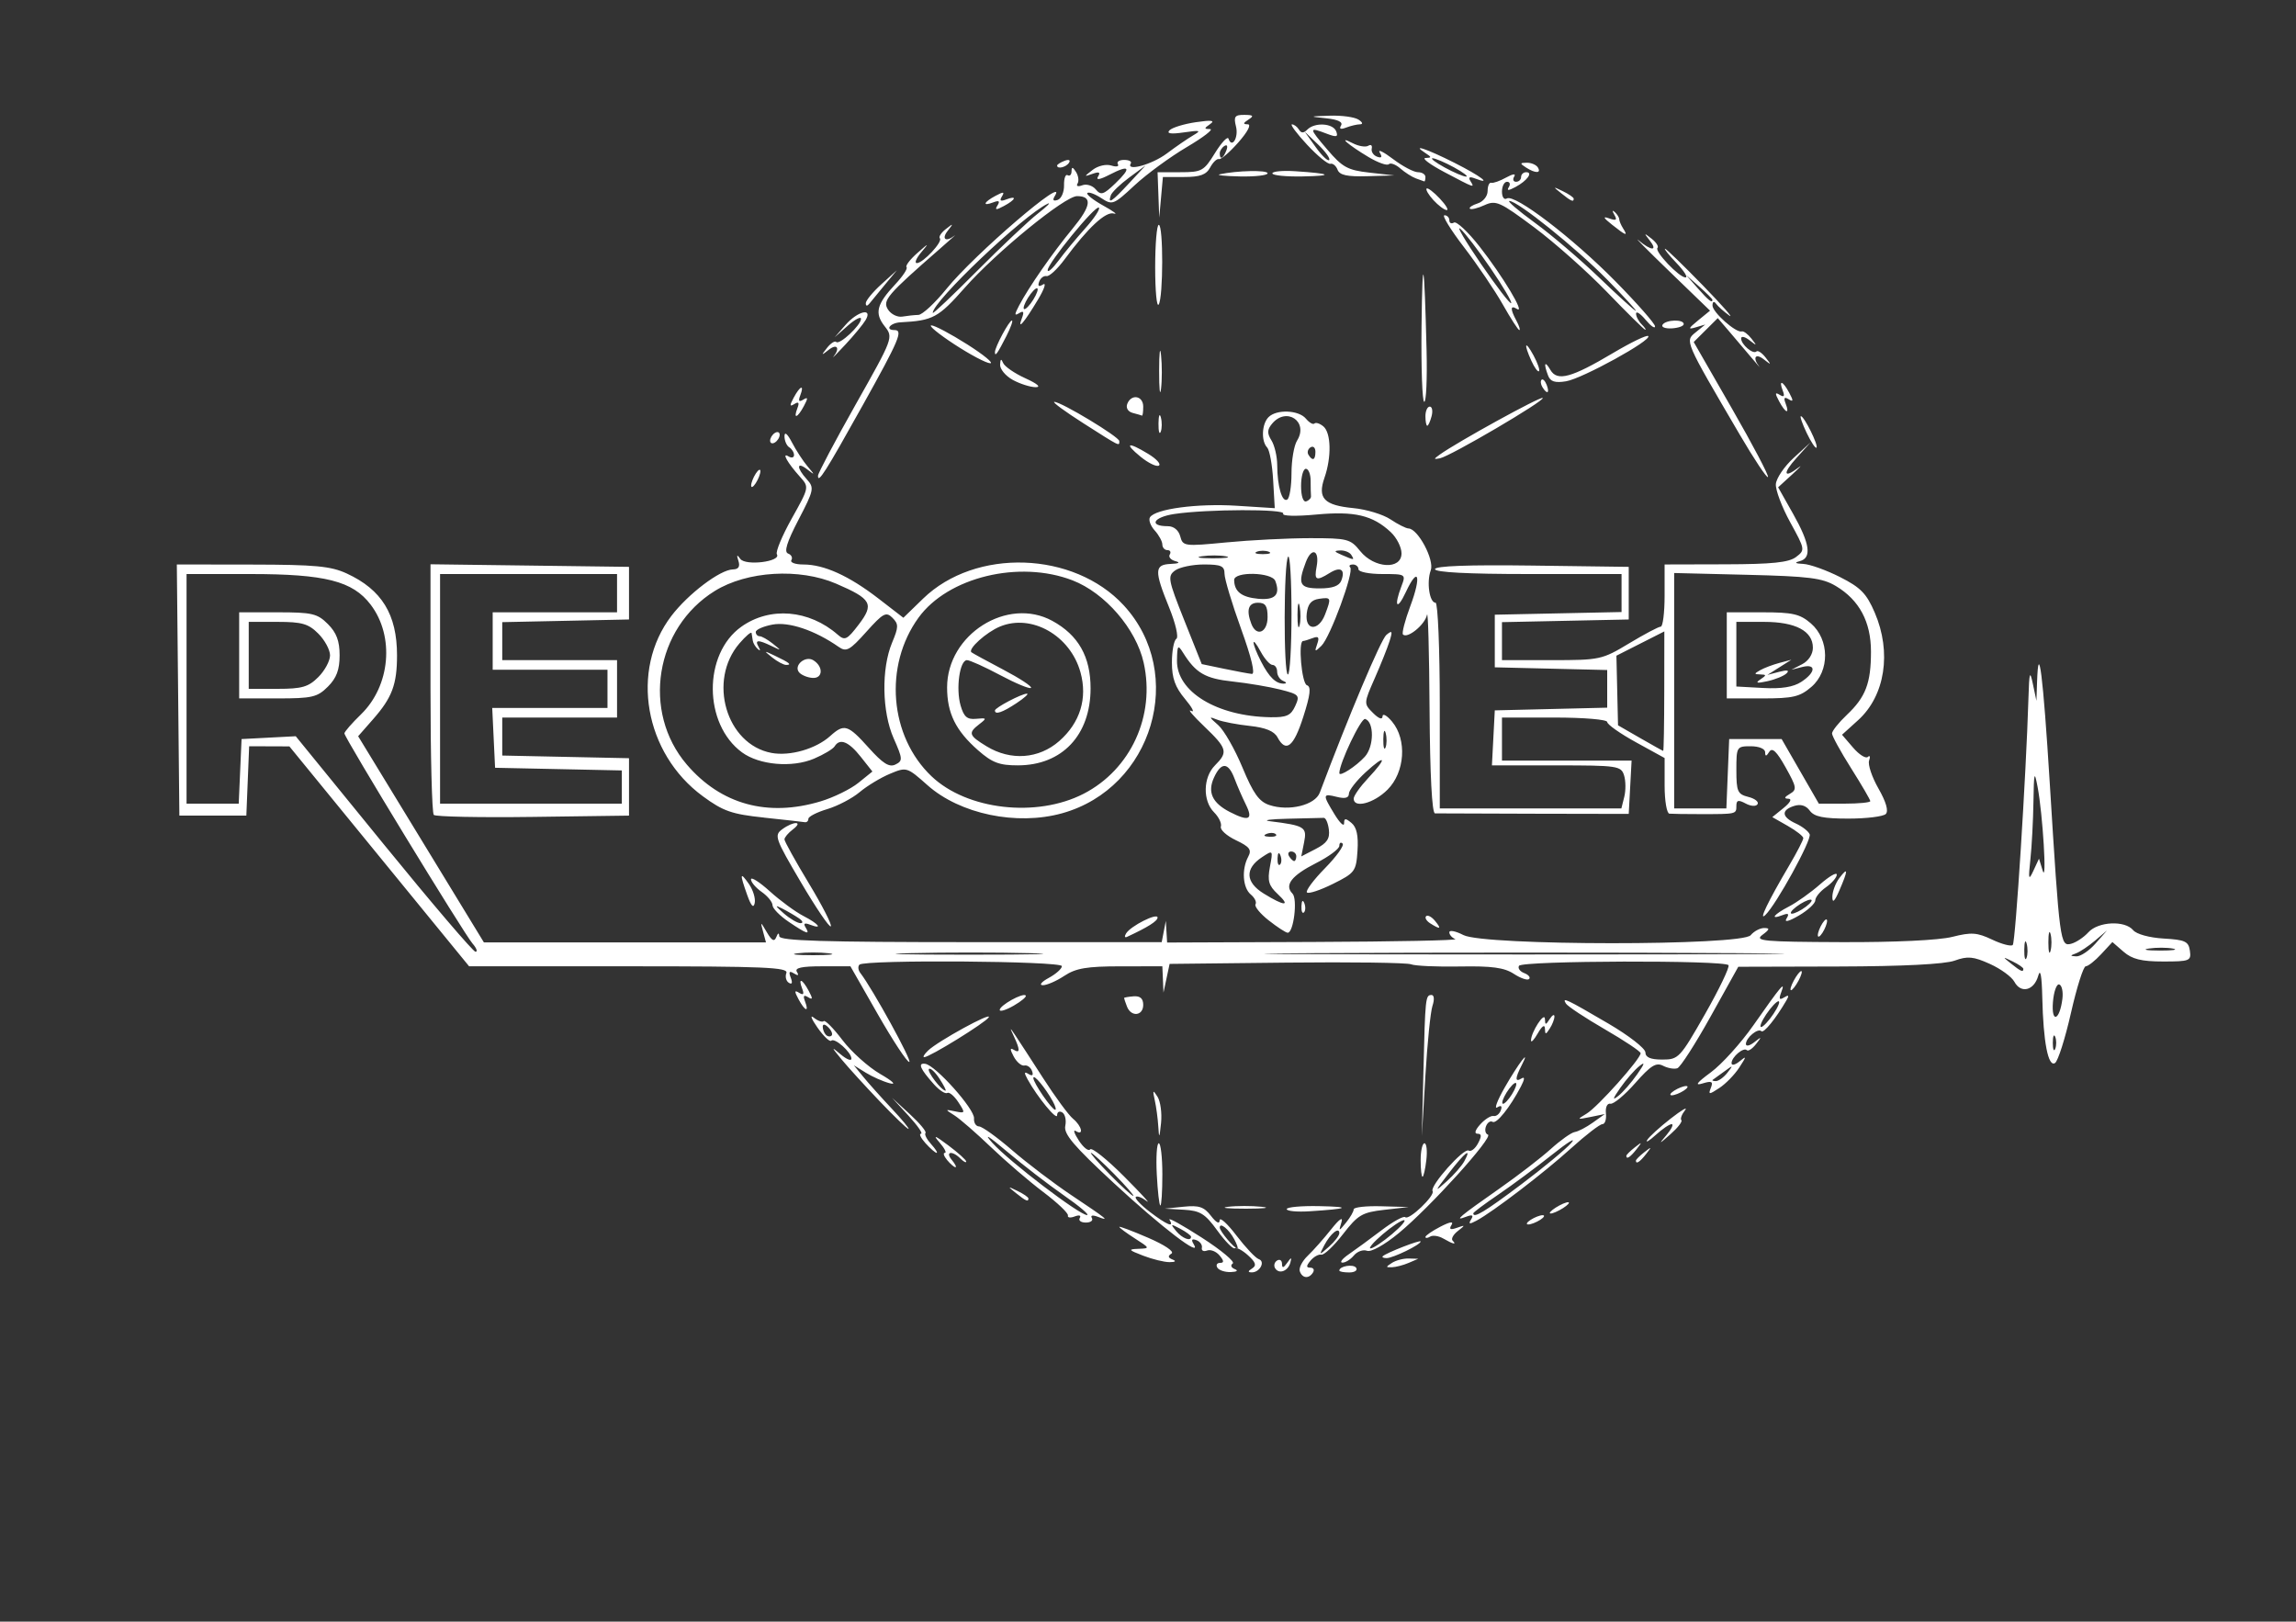 <?xml version="1.0" encoding="UTF-8" standalone="no"?>
<svg
   xmlns:dc="http://purl.org/dc/elements/1.1/"
   xmlns:cc="http://creativecommons.org/ns#"
   xmlns:rdf="http://www.w3.org/1999/02/22-rdf-syntax-ns#"
   xmlns:svg="http://www.w3.org/2000/svg"
   xmlns="http://www.w3.org/2000/svg"
   xmlns:sodipodi="http://sodipodi.sourceforge.net/DTD/sodipodi-0.dtd"
   xmlns:inkscape="http://www.inkscape.org/namespaces/inkscape"
   version="1.1"
   id="svg44"
   width="480"
   height="339"
   viewBox="0 0 480 339"
   sodipodi:docname="rlogob.svg"
   inkscape:version="1.0.1 (c497b03c, 2020-09-10)">
  <rect x="0" y="0" width="480" height="339" fill="#333333" stroke="none"/>
  <defs
     id="defs48" />
  <sodipodi:namedview
     pagecolor="#aaaaaa"
     bordercolor="#aaaaaa"
     borderopacity="1"
     objecttolerance="10"
     gridtolerance="10"
     guidetolerance="10"
     inkscape:pageopacity="0"
     inkscape:pageshadow="2"
     inkscape:window-width="1152"
     inkscape:window-height="662"
     id="namedview46"
     showgrid="false"
     inkscape:zoom="1.2054447"
     inkscape:cx="240"
     inkscape:cy="169.5"
     inkscape:window-x="64"
     inkscape:window-y="91"
     inkscape:window-maximized="0"
     inkscape:current-layer="g52" />
  <g
     inkscape:groupmode="layer"
     inkscape:label="Image"
     id="g52">
    <path
       style="fill:#ffffff"
       d="m 271.735,265.75 c -0.237,-0.688 0.514,-2.15 1.67,-3.25 1.156,-1.1 3.349,-3.575 4.874,-5.5 1.715,-2.166 2.541,-2.737 2.165,-1.5 -0.599,1.972 -0.586,1.973 0.974,0.059 0.87,-1.068 1.582,-2.305 1.582,-2.75 0,-0.445 2.587,-0.736 5.75,-0.646 l 5.75,0.163 -5.129,0.587 c -4.611,0.528 -5.48,1.041 -8.612,5.087 -1.916,2.475 -3.953,4.402 -4.526,4.282 -0.573,-0.12 -1.59,0.443 -2.26,1.25 -0.92,1.108 -0.929,1.468 -0.037,1.468 0.65,0 0.903,0.45 0.563,1 -0.852,1.379 -2.246,1.253 -2.765,-0.25 z M 280,257.786 c 0,-1.408 -1.865,0.089 -3.14,2.52 -1.143,2.179 -1.136,2.181 0.995,0.289 C 279.035,259.547 280,258.283 280,257.786 Z M 254.5,265 c -0.34,-0.55 -0.086,-1 0.563,-1 0.865,0 0.838,-0.414 -0.101,-1.546 -0.705,-0.85 -1.88,-1.316 -2.61,-1.036 -0.73,0.28 -1.221,0.019 -1.09,-0.579 0.131,-0.599 -0.387,-1.316 -1.151,-1.594 -0.962,-0.349 -1.132,-0.088 -0.553,0.848 1.881,3.043 -6.718,-3.533 -16.682,-12.757 -8.405,-7.781 -10.529,-10.283 -10.169,-11.977 0.251,-1.177 -0.031,-2.442 -0.626,-2.809 C 221.486,232.183 221,232.446 221,233.135 c 0,1.228 -4.143,-3.81 -6.172,-7.506 -0.778,-1.417 -0.729,-1.686 0.202,-1.111 0.801,0.495 1.054,0.276 0.725,-0.629 -0.278,-0.764 -0.998,-1.281 -1.6,-1.149 -0.602,0.132 -1.603,-0.71 -2.225,-1.871 -0.798,-1.491 -0.807,-1.911 -0.03,-1.431 1.37,0.847 1.393,0.058 0.079,-2.754 -0.922,-1.973 -0.897,-2.002 0.25,-0.3 0.699,1.036 3.33,5.086 5.848,9 2.518,3.914 5.33,7.733 6.25,8.488 1.849,1.517 2.321,3.646 0.569,2.563 -0.607,-0.375 -0.313,0.525 0.654,2.001 0.967,1.476 2.026,2.3 2.354,1.833 0.328,-0.467 3.521,2.083 7.096,5.667 3.575,3.584 5.702,5.901 4.726,5.147 -0.976,-0.753 -2.001,-1.143 -2.277,-0.866 -0.277,0.277 1.054,1.691 2.957,3.143 3.602,2.747 5.161,3.366 4.082,1.62 -0.346,-0.561 2.702,1.127 6.774,3.75 4.072,2.623 6.978,5.052 6.458,5.398 -0.53,0.353 -0.347,0.867 0.417,1.171 0.801,0.319 0.46,0.575 -0.828,0.621 C 256.104,265.964 254.84,265.55 254.5,265 Z m -5.5,-6.465 c 0,-0.256 -1.012,-1.004 -2.25,-1.664 -2.04,-1.087 -2.122,-1.044 -0.878,0.465 1.278,1.549 3.128,2.258 3.128,1.199 z M 233,245.5 c -2.429,-2.475 -4.641,-4.5 -4.916,-4.5 -0.275,0 1.487,2.025 3.916,4.5 2.429,2.475 4.641,4.5 4.916,4.5 0.275,0 -1.487,-2.025 -3.916,-4.5 z m -12.892,-15.25 c -1.554,-2.827 -4.042,-5.821 -4.077,-4.904 -0.036,0.971 3.868,6.654 4.571,6.654 0.257,0 0.034,-0.787 -0.495,-1.75 z m 41.665,34.911 c 0.968,-0.614 0.763,-1.271 -0.855,-2.735 -1.171,-1.06 -2.419,-1.728 -2.774,-1.486 -0.355,0.242 -1.995,-1.418 -3.645,-3.689 -2.565,-3.531 -3.58,-4.163 -7,-4.359 l -4,-0.229 3.942,-0.404 c 3.22,-0.33 4.268,0.021 5.728,1.918 1.099,1.429 1.795,1.786 1.808,0.928 0.012,-0.767 1.586,0.655 3.498,3.159 1.912,2.504 4.017,4.733 4.677,4.953 1.445,0.482 0.226,2.789 -1.462,2.767 -0.855,-0.011 -0.832,-0.243 0.083,-0.824 z m -3.744,-6.105 C 256.908,256.96 255,255.421 255,256.612 c 0,0.771 3.042,4.388 3.69,4.388 0.209,0 -0.088,-0.875 -0.66,-1.944 z m 8.546,6.066 c -0.334,-0.541 -0.151,-1.266 0.408,-1.612 0.559,-0.345 1.023,-0.039 1.032,0.681 0.011,0.962 0.297,0.911 1.076,-0.191 0.863,-1.22 0.988,-1.232 0.672,-0.062 -0.485,1.794 -2.377,2.497 -3.188,1.184 z M 280,265.607 c 0,-0.949 2.993,-1.427 3.527,-0.563 C 283.852,265.57 283.191,266 282.059,266 280.927,266 280,265.823 280,265.607 Z M 291,264 c 0.825,-0.533 2.4,-0.945 3.5,-0.914 l 2,0.055 -2,0.859 c -1.1,0.473 -2.675,0.884 -3.5,0.914 -1.333,0.049 -1.333,-0.053 0,-0.914 z m -52,-1.5 c -3.125,-1.204 -3.232,-1.358 -1,-1.441 2.448,-0.091 2.432,-0.136 -0.75,-2.174 -1.788,-1.145 -3.25,-2.228 -3.25,-2.408 0,-0.18 2.712,0.843 6.026,2.273 3.467,1.496 5.542,2.899 4.887,3.304 -0.811,0.501 -0.746,0.86 0.224,1.246 0.831,0.33 0.582,0.543 -0.637,0.545 -1.1,0.002 -3.575,-0.604 -5.5,-1.345 z m 42.975,-0.302 c 1.361,-0.934 4.443,-3.191 6.848,-5.016 2.406,-1.825 4.636,-3.056 4.956,-2.736 0.754,0.754 6.288,-4.527 5.716,-5.454 -0.643,-1.04 6.527,-9.096 7.539,-8.471 0.476,0.294 1.354,-0.378 1.951,-1.493 C 309.793,237.519 309.766,237 308.88,237 c -0.722,0 -0.492,-0.772 0.584,-1.96 0.976,-1.078 2.227,-1.866 2.78,-1.75 0.553,0.116 1.233,-0.415 1.511,-1.179 0.333,-0.916 0.079,-1.126 -0.745,-0.617 -0.688,0.425 0.003,-1.425 1.535,-4.111 2.87,-5.032 5.575,-8.584 3.578,-4.699 -1.417,2.758 -1.425,3.62 -0.023,2.754 0.704,-0.435 0.653,0.173 -0.142,1.691 -2.311,4.414 -5.107,7.897 -5.93,7.388 -0.45,-0.278 -1.066,0.137 -1.367,0.924 -0.302,0.786 -0.123,1.572 0.397,1.745 1.27,0.423 -12.133,15.237 -18.622,20.581 -3.012,2.481 -5.796,4.032 -6.649,3.704 -0.807,-0.31 -2.044,0.132 -2.75,0.982 -0.705,0.85 -1.79,1.522 -2.41,1.493 -0.62,-0.029 -0.014,-0.816 1.347,-1.75 z M 291,258 c 1.925,-1.62 3.05,-2.94 2.5,-2.932 -0.55,0.008 -2.558,1.345 -4.462,2.973 -1.904,1.628 -3.029,2.947 -2.5,2.932 C 287.067,260.958 289.075,259.62 291,258 Z m 15.127,-15.25 c 1.643,-3.047 0.157,-1.9 -3.238,2.5 -3.028,3.924 -3.065,4.058 -0.492,1.75 1.533,-1.375 3.211,-3.288 3.73,-4.25 z M 317,226.618 c 0,-0.55 -0.661,-0.126 -1.468,0.941 -0.807,1.068 -1.468,2.391 -1.468,2.941 0,0.55 0.661,0.126 1.468,-0.941 0.808,-1.068 1.468,-2.391 1.468,-2.941 z M 289.083,262.605 C 289.851,261.878 297,259.097 297,259.525 297,260.188 291.24,263 289.883,263 c -0.669,0 -1.029,-0.178 -0.8,-0.395 z m 12.659,-3.69 c -0.967,-0.563 -2.204,-0.748 -2.75,-0.411 -0.546,0.337 -0.992,0.373 -0.992,0.08 0,-0.293 1.4,-1.257 3.11,-2.142 2.041,-1.056 2.844,-1.178 2.336,-0.356 -0.559,0.905 -0.243,1.066 1.14,0.58 1.781,-0.626 1.793,-0.578 0.18,0.679 -0.954,0.743 -1.441,1.644 -1.083,2.002 0.939,0.939 0.09,0.749 -1.94,-0.433 z m -76.005,-4.3 c 0.335,-0.543 -0.124,-0.682 -1.061,-0.322 -0.909,0.349 -1.545,0.259 -1.414,-0.199 0.131,-0.458 -2.187,-2.664 -5.152,-4.901 -2.964,-2.238 -7.886,-6.459 -10.938,-9.381 -3.051,-2.922 -6.476,-5.903 -7.61,-6.625 -2.047,-1.303 -2.046,-1.309 0.141,-0.856 2.108,0.437 2.136,0.353 0.641,-1.929 -0.86,-1.312 -1.899,-2.178 -2.308,-1.925 -0.41,0.253 -1.644,-0.538 -2.742,-1.759 -2.947,-3.276 -3.503,-4.573 -1.856,-4.331 2.151,0.316 10.338,9.476 10.19,11.401 -0.071,0.915 0.403,1.674 1.053,1.687 0.65,0.013 3.76,2.25 6.912,4.971 3.152,2.721 8.695,6.929 12.319,9.352 7.625,5.098 8.2,5.565 5.644,4.584 -1.116,-0.428 -1.643,-0.333 -1.293,0.233 0.325,0.526 -0.243,0.956 -1.263,0.956 -1.019,0 -1.587,-0.43 -1.263,-0.956 z m -3.322,-4.725 C 219.162,247.631 213.8,243.498 210.5,240.706 c -3.957,-3.348 -4.978,-3.945 -3,-1.754 3.493,3.868 18.168,15.049 19.752,15.049 0.594,0 -1.583,-1.849 -4.837,-4.109 z m -26.028,-24.422 c -0.912,-1.392 -1.895,-2.295 -2.184,-2.006 -0.481,0.481 2.625,4.537 3.474,4.537 0.202,0 -0.378,-1.139 -1.29,-2.531 z m 111.156,29.461 c 0.576,-0.932 0.276,-1.076 -1.129,-0.541 -2.55,0.971 -1.334,-0.048 7.086,-5.945 3.85,-2.696 8.671,-6.411 10.713,-8.256 2.042,-1.845 4.295,-3.44 5.007,-3.544 0.711,-0.104 2.416,-0.992 3.787,-1.973 l 2.493,-1.783 -3,0.613 c -2.852,0.583 -2.891,0.548 -0.789,-0.709 2.296,-1.372 11.298,-11.45 11.276,-12.624 -0.007,-0.368 -3.378,-2.618 -7.492,-5.001 -4.114,-2.383 -7.771,-4.804 -8.127,-5.38 -0.878,-1.42 0.021,-0.996 8.919,4.213 4.228,2.475 7.693,5.175 7.7,6 0.009,1.047 1.075,1.5 3.528,1.5 3.394,0 3.703,-0.329 8.918,-9.478 2.971,-5.213 5.187,-9.826 4.925,-10.25 -0.672,-1.087 -43.12,-0.967 -43.794,0.124 -0.304,0.492 0.184,1.178 1.084,1.524 0.901,0.346 1.362,0.904 1.025,1.24 -0.337,0.337 -1.776,-0.151 -3.198,-1.083 -1.989,-1.303 -4.593,-1.658 -11.281,-1.535 -4.782,0.088 -9.379,-0.119 -10.214,-0.459 -0.835,-0.34 -12.531,-0.498 -25.991,-0.351 l -24.472,0.268 -0.641,3 -0.641,3 -0.118,-2.75 L 243,202 l -8.75,0.007 c -7.05,0.005 -9.333,0.393 -11.75,1.993 -1.65,1.093 -3.675,1.972 -4.5,1.953 -0.825,-0.018 -0.263,-0.705 1.25,-1.525 1.512,-0.821 2.75,-1.928 2.75,-2.46 0,-1.087 -41.245,-1.389 -42.325,-0.31 -0.362,0.362 -0.276,1.149 0.192,1.75 2.534,3.255 10.965,18.592 10.22,18.592 -0.482,0 -3.446,-4.5 -6.588,-10 l -5.712,-10 h -5.953 c -4.245,0 -5.748,0.331 -5.24,1.155 0.475,0.768 0.27,0.881 -0.611,0.336 -0.97,-0.599 -1.148,-0.359 -0.666,0.897 0.414,1.08 0.267,1.474 -0.398,1.063 -0.581,-0.359 -0.815,-1.283 -0.52,-2.052 C 164.854,202.218 159.737,202 131.503,202 H 98.07 L 79.285,179.016 60.5,156.031 56.294,156.016 52.088,156 51.794,163.25 51.5,170.5 h -7 -7 L 37.233,144.25 36.967,118 l 15.767,0.022 c 13.186,0.018 16.421,0.324 19.767,1.868 7.322,3.38 10.5,8.557 10.5,17.11 0,6.079 -1.027,8.823 -4.996,13.342 l -3.13,3.565 13.143,21.547 L 101.161,197 h 29.487 29.487 l -0.609,-2.25 c -0.586,-2.164 -0.555,-2.158 0.799,0.151 1.036,1.767 1.555,2.031 1.963,1 0.361,-0.912 0.582,-0.973 0.634,-0.176 0.061,0.946 9.199,1.226 40.012,1.227 l 39.933,0.002 0.43,-2.227 0.43,-2.227 0.136,2.266 0.136,2.266 30.75,-0.12 c 16.913,-0.066 30.188,-0.336 29.5,-0.6 -0.688,-0.264 -1.25,-0.904 -1.25,-1.422 0,-0.518 1.328,-0.256 2.95,0.583 4.352,2.251 58.184,2.274 60.05,0.026 0.685,-0.825 1.951,-1.5 2.814,-1.5 1.252,0 1.177,0.29 -0.372,1.439 -1.714,1.271 0.219,1.448 16.559,1.512 11.12,0.044 20.354,-0.396 23.147,-1.102 3.981,-1.007 5.175,-0.924 8.331,0.573 2.026,0.962 3.967,1.465 4.312,1.12 0.569,-0.569 2.796,-35.596 3.276,-51.542 0.167,-5.554 0.303,-5.99 0.933,-3 l 0.737,3.5 0.132,-3.917 c 0.303,-9.005 1.258,-1.426 2.65,21.018 2.076,33.493 2.182,34.29 4.476,33.69 1.032,-0.27 2.651,-1.346 3.597,-2.391 2.053,-2.268 7.637,-2.536 9.369,-0.45 0.692,0.834 3.403,1.578 6.372,1.75 4.49,0.26 5.211,0.595 5.488,2.549 0.3,2.116 -0.033,2.25 -5.597,2.25 -4.514,0 -6.472,-0.482 -8.261,-2.033 l -2.344,-2.033 -2.349,2.533 C 437.976,200.86 436.524,202 436.042,202 c -0.483,0 -1.873,4.388 -3.089,9.75 -1.216,5.362 -2.716,10.074 -3.332,10.47 -1.426,0.916 -2.453,-4.376 -2.663,-13.72 -0.103,-4.573 -0.398,-6.135 -0.851,-4.505 -0.857,3.081 -3.625,3.773 -4.978,1.245 -0.554,-1.035 -2.861,-2.717 -5.128,-3.739 -3.458,-1.559 -4.643,-1.67 -7.363,-0.686 -2.069,0.748 -10.834,1.192 -24.237,1.228 l -20.996,0.056 -5.783,10.394 c -3.181,5.717 -6.309,10.584 -6.953,10.816 -0.643,0.232 -1.985,0.001 -2.983,-0.513 -1.466,-0.755 -2.579,-0.064 -5.816,3.613 -2.201,2.501 -4.535,4.444 -5.187,4.319 -0.681,-0.131 -1.083,0.727 -0.946,2.022 0.131,1.238 -0.202,2.25 -0.739,2.25 -0.538,0 -3.488,2.274 -6.557,5.053 -5.649,5.116 -16.322,13.278 -19.79,15.134 -1.453,0.778 -1.71,0.718 -1.108,-0.257 z m 10.457,-7.316 c 4.675,-3.512 9.4,-7.43 10.5,-8.706 1.1,-1.276 -0.7,-0.169 -4,2.459 -3.3,2.628 -8.363,6.385 -11.25,8.347 -2.888,1.962 -5.25,3.729 -5.25,3.926 0,1.131 2.39,-0.31 10,-6.027 z m 24.257,-23.026 c 1.619,-2.311 1.722,-2.733 0.407,-1.678 -0.967,0.776 -2.732,2.801 -3.922,4.5 -1.619,2.311 -1.722,2.733 -0.407,1.678 0.967,-0.776 2.732,-2.801 3.922,-4.5 z M 429.662,216.75 c -0.277,-0.688 -0.504,-0.125 -0.504,1.25 0,1.375 0.227,1.938 0.504,1.25 0.277,-0.688 0.277,-1.812 0,-2.5 z m 1.502,-7.954 c 0.185,-1.487 -0.114,-2.837 -0.664,-3 -0.55,-0.163 -1.143,1.504 -1.317,3.704 -0.356,4.493 1.413,3.864 1.981,-0.704 z M 423,202.535 c 0,-0.256 -1.012,-0.955 -2.25,-1.555 -2.161,-1.047 -2.173,-1.029 -0.309,0.465 2.04,1.635 2.559,1.856 2.559,1.09 z m 0.693,-5.266 c -0.254,-0.973 -0.478,-0.419 -0.498,1.231 -0.02,1.65 0.187,2.446 0.461,1.769 0.274,-0.677 0.291,-2.027 0.037,-3 z M 173.25,199.277 c -1.788,-0.222 -4.713,-0.222 -6.5,0 -1.788,0.222 -0.325,0.403 3.25,0.403 3.575,0 5.037,-0.181 3.25,-0.403 z m 42.058,-0.023 c -6.705,-0.173 -17.955,-0.173 -25,-0.001 -7.045,0.172 -1.558,0.313 12.192,0.314 13.75,6.1e-4 19.514,-0.14 12.808,-0.313 z m 147.517,-0.003 c -24.021,-0.149 -63.621,-0.149 -88,-1.2e-4 -24.379,0.149 -4.725,0.271 43.675,0.271 48.4,6e-5 68.346,-0.122 44.325,-0.271 z m 65.864,-4 c -0.252,-0.963 -0.457,-0.175 -0.457,1.75 0,1.925 0.206,2.712 0.457,1.75 0.252,-0.963 0.252,-2.538 0,-3.5 z m 9.386,2 2.424,-2.75 -2.5,2.123 c -1.375,1.167 -3.175,2.369 -4,2.671 -1.284,0.47 -1.274,0.56 0.076,0.627 0.867,0.043 2.667,-1.159 4,-2.671 z m -339.281,0 C 96.98,195.155 72,154.195 72,153.315 c 0,-0.337 1.559,-2.128 3.465,-3.979 6.152,-5.975 7.062,-16.334 2.016,-22.949 C 73.721,121.456 67.984,120 52.322,120 H 39 v 24 24 h 5.454 5.454 l 0.296,-6.75 0.296,-6.75 5.663,-0.297 5.663,-0.297 18.337,22.509 c 10.085,12.38 18.744,22.526 19.242,22.547 0.498,0.021 0.223,-0.75 -0.611,-1.712 z M 50,137 v -9 h 8.045 c 7.209,0 8.301,0.255 10.5,2.455 C 70.352,132.261 71,133.99 71,137 c 0,3.01 -0.648,4.739 -2.455,6.545 C 66.346,145.745 65.254,146 58.045,146 H 50 Z m 16.545,4.545 C 67.895,140.195 69,138.15 69,137 69,135.85 67.895,133.805 66.545,132.455 64.481,130.39 63.131,130 58.045,130 H 52 v 7 7 h 6.045 c 5.085,0 6.435,-0.39 8.5,-2.455 z m 387.718,56.751 c -1.23,-0.237 -3.48,-0.244 -5,-0.014 -1.52,0.23 -0.514,0.424 2.236,0.432 2.75,0.007 3.994,-0.181 2.764,-0.418 z M 427.04,182 c 0.919,2.988 0.023,-11.78 -1.062,-17.5 -0.667,-3.514 -0.772,-3.137 -0.868,3.11 -0.06,3.911 -0.346,9.311 -0.635,12 -0.458,4.259 -0.376,4.567 0.635,2.39 l 1.161,-2.5 z M 320,255 c 0.825,-0.533 1.95,-0.969 2.5,-0.969 0.55,0 0.325,0.436 -0.5,0.969 -0.825,0.533 -1.95,0.969 -2.5,0.969 -0.55,0 -0.325,-0.436 0.5,-0.969 z m -51,-2.243 c 0,-0.416 3.038,-0.696 6.75,-0.621 6.995,0.141 6.217,0.561 -2,1.079 -2.612,0.165 -4.75,-0.041 -4.75,-0.458 z m 55,0.813 c 0,-0.275 0.9,-0.982 2,-1.57 1.1,-0.589 2,-0.845 2,-0.57 0,0.275 -0.9,0.982 -2,1.57 -1.1,0.589 -2,0.845 -2,0.57 z m -67.272,-1.292 c 1.775,-0.221 4.925,-0.225 7,-0.008 2.075,0.216 0.622,0.397 -3.228,0.402 -3.85,0.004 -5.548,-0.173 -3.772,-0.394 z m -14.892,-6.78 c -0.184,-3.576 0.002,-6.501 0.415,-6.5 0.412,0.001 0.75,2.927 0.75,6.502 0,3.575 -0.187,6.5 -0.415,6.5 -0.228,0 -0.566,-2.926 -0.75,-6.502 z m -29.394,3.947 c -1.864,-1.493 -1.852,-1.512 0.309,-0.465 1.238,0.6 2.25,1.3 2.25,1.555 0,0.765 -0.519,0.544 -2.559,-1.09 z M 297,242.5 c 0,-1.925 0.36,-3.5 0.799,-3.5 0.44,0 0.615,1.575 0.391,3.5 -0.225,1.925 -0.584,3.5 -0.799,3.5 C 297.176,246 297,244.425 297,242.5 Z m -99,0 c -0.685,-0.825 -0.895,-1.5 -0.467,-1.5 0.428,0 -0.08,-0.983 -1.128,-2.185 -1.443,-1.655 -0.996,-1.505 1.845,0.619 2.062,1.542 3.75,3.065 3.75,3.385 0,0.32 -0.54,0.041 -1.2,-0.619 -1.735,-1.735 -3.276,-1.478 -1.8,0.3 0.685,0.825 1.02,1.5 0.745,1.5 -0.275,0 -1.06,-0.675 -1.745,-1.5 z m 144,0.122 c 0,-0.208 0.787,-0.995 1.75,-1.75 1.586,-1.244 1.621,-1.208 0.378,0.378 C 342.821,242.916 342,243.445 342,242.622 Z m -2,-1 c 0,-0.208 0.787,-0.995 1.75,-1.75 1.586,-1.244 1.621,-1.208 0.378,0.378 C 340.821,241.916 340,242.445 340,241.622 Z M 193.5,239 c -0.995,-1.1 -1.427,-2 -0.959,-2 0.468,0 -0.7,-1.688 -2.595,-3.75 L 186.5,229.5 l 3.735,3.432 c 2.054,1.887 3.516,3.651 3.248,3.919 -0.268,0.268 0.259,1.311 1.17,2.318 0.911,1.007 1.432,1.831 1.157,1.831 -0.275,0 -1.314,-0.9 -2.31,-2 z m 150.853,-0.677 c 0.371,-0.647 2.581,-2.664 4.911,-4.481 2.33,-1.817 3.678,-2.596 2.995,-1.731 -0.683,0.865 -1.022,1.792 -0.754,2.06 0.268,0.268 -0.745,1.577 -2.252,2.908 -2.474,2.187 -2.556,2.203 -0.841,0.171 1.044,-1.238 1.52,-2.25 1.057,-2.25 -0.462,0 -1.955,1.012 -3.316,2.25 -1.362,1.238 -2.172,1.72 -1.801,1.073 z M 242.154,235.5 c -0.1,-1.65 -0.432,-4.125 -0.737,-5.5 -0.477,-2.15 -0.397,-2.253 0.573,-0.733 0.62,0.972 0.952,3.447 0.737,5.5 -0.338,3.223 -0.416,3.323 -0.573,0.733 z M 297.58,224 c 0.377,-15.522 0.427,-16 1.703,-16 0.543,0 0.625,0.964 0.192,2.25 -0.417,1.238 -1.087,7.875 -1.49,14.75 l -0.733,12.5 z m -113.637,6.25 c -3.022,-3.163 -6.608,-7.097 -7.969,-8.743 -2.232,-2.7 -2.254,-2.807 -0.224,-1.095 1.238,1.044 2.25,1.448 2.25,0.898 0,-1.339 -3.514,-4.463 -4.222,-3.755 -0.308,0.308 -1.604,-0.929 -2.88,-2.748 -1.276,-1.819 -1.621,-2.749 -0.767,-2.066 0.854,0.683 1.787,1.008 2.072,0.722 0.286,-0.286 2.044,1.492 3.908,3.951 1.864,2.459 5.413,5.646 7.888,7.082 2.676,1.553 3.487,2.345 2,1.954 -1.375,-0.362 -3.625,-1.356 -5,-2.209 l -2.5,-1.551 1.966,2.405 c 1.081,1.323 3.762,4.317 5.958,6.655 2.196,2.337 3.772,4.25 3.503,4.25 -0.269,0 -2.962,-2.587 -5.985,-5.75 z m -10.759,-15.467 c -0.718,-0.718 -1.183,-0.777 -1.183,-0.15 0,0.568 0.3,1.333 0.667,1.7 0.367,0.367 0.899,0.434 1.183,0.15 0.284,-0.284 -0.016,-1.049 -0.667,-1.7 z M 350,228 c 0.825,-0.533 1.95,-0.969 2.5,-0.969 0.55,0 0.325,0.436 -0.5,0.969 -0.825,0.533 -1.95,0.969 -2.5,0.969 -0.55,0 -0.325,-0.436 0.5,-0.969 z m 7.681,-0.612 c 0.506,-1.32 0.178,-1.484 -1.78,-0.888 -1.682,0.512 -1.157,-0.183 1.753,-2.322 2.285,-1.679 6.301,-6.119 8.923,-9.866 5.759,-8.228 6.779,-9.439 5.811,-6.899 -0.548,1.439 -0.4,1.711 0.595,1.095 0.956,-0.591 1.097,-0.428 0.506,0.586 -2.252,3.864 -4.768,6.961 -5.258,6.471 -0.712,-0.712 -3.233,1.377 -3.233,2.679 0,0.55 0.787,0.382 1.75,-0.372 1.591,-1.248 1.624,-1.212 0.357,0.402 -0.766,0.976 -1.624,1.542 -1.908,1.259 -0.686,-0.686 -3.2,1.444 -3.2,2.712 0,0.55 0.754,0.382 1.675,-0.372 1.499,-1.228 1.492,-1.091 -0.07,1.308 -0.959,1.474 -2.824,3.388 -4.145,4.253 -2.196,1.439 -2.348,1.435 -1.779,-0.046 z m 3.446,-3.138 c 1.27,-1.619 1.222,-1.64 -0.628,-0.283 -1.1,0.807 -2.188,1.594 -2.417,1.75 -0.229,0.156 0.053,0.283 0.628,0.283 0.574,0 1.662,-0.787 2.417,-1.75 z m 10.828,-14.75 c 0,-0.55 -0.88,0.125 -1.956,1.5 -1.076,1.375 -1.956,2.95 -1.956,3.5 0,0.55 0.88,-0.125 1.956,-1.5 1.076,-1.375 1.956,-2.95 1.956,-3.5 z m -177.92,10.104 c 2.091,-1.993 13.459,-8.214 12.666,-6.931 -0.69,1.116 -12.37,8.327 -13.488,8.327 -0.353,0 0.016,-0.628 0.822,-1.396 z M 320.071,217.5 c 0,-1.716 2.854,-6.131 2.909,-4.5 0.045,1.333 0.158,1.333 1.02,0 0.533,-0.825 0.969,-1.05 0.969,-0.5 0,0.55 -0.436,1.675 -0.969,2.5 -0.862,1.333 -0.975,1.333 -1.02,0 -0.031,-0.908 -0.615,-0.513 -1.48,1 -0.786,1.375 -1.429,2.05 -1.429,1.5 z M 209,211.122 c 0,-0.955 4.821,-3.635 5.434,-3.022 0.24,0.24 -0.884,1.195 -2.498,2.122 -1.614,0.927 -2.935,1.332 -2.935,0.9 z m 26.607,-0.704 C 235.273,209.548 235,208.744 235,208.631 c 0,-0.113 0.9,-0.273 2,-0.356 1.364,-0.103 2,0.466 2,1.787 0,2.326 -2.535,2.592 -3.393,0.356 z m -68.672,-1.539 c -0.896,-1.674 -0.867,-1.955 0.135,-1.336 0.9,0.556 1.084,0.3 0.631,-0.879 -0.91,-2.371 0.016,-2.061 1.363,0.457 0.896,1.674 0.867,1.955 -0.135,1.336 -0.9,-0.556 -1.084,-0.3 -0.631,0.879 0.91,2.371 -0.016,2.061 -1.363,-0.457 z M 375,205 c 0.589,-1.1 1.295,-2 1.57,-2 0.275,0 0.018,0.9 -0.57,2 -0.589,1.1 -1.295,2 -1.57,2 -0.275,0 -0.018,-0.9 0.57,-2 z M 235.424,195.123 C 236.387,193.565 242,190.741 242,191.814 c 0,0.731 -2.047,2.023 -6.389,4.034 -0.489,0.227 -0.573,-0.1 -0.187,-0.725 z M 380.031,195.5 c 0,-0.55 0.436,-1.675 0.969,-2.5 0.533,-0.825 0.969,-1.05 0.969,-0.5 0,0.55 -0.436,1.675 -0.969,2.5 -0.533,0.825 -0.969,1.05 -0.969,0.5 z m -215.133,-2.79 c -1.869,-1.259 -3.398,-2.826 -3.398,-3.481 0,-0.655 -1.012,-1.9 -2.25,-2.767 -1.238,-0.867 -2.25,-2.053 -2.25,-2.636 0,-0.583 1.773,0.542 3.94,2.5 2.167,1.958 5.317,4.272 7,5.142 3.253,1.682 4.181,2.898 1.396,1.83 -1.119,-0.429 -1.427,-0.255 -0.941,0.531 1.044,1.689 0.333,1.461 -3.497,-1.12 z M 167,191.951 c -0.825,-0.56 -2.4,-1.479 -3.5,-2.041 -1.572,-0.804 -1.495,-0.583 0.361,1.033 1.298,1.131 2.873,2.05 3.5,2.041 0.627,-0.008 0.464,-0.473 -0.361,-1.033 z m 98.24,0.458 c -1.793,-1.413 -3.035,-2.932 -2.761,-3.376 0.274,-0.444 -0.171,-1.363 -0.99,-2.042 -1.689,-1.401 -1.952,-5.257 -0.54,-7.896 0.779,-1.456 0.318,-2.074 -2.577,-3.455 -1.939,-0.925 -3.351,-2.206 -3.137,-2.848 0.214,-0.642 -0.427,-1.983 -1.423,-2.98 -2.402,-2.402 -2.308,-7.317 0.188,-9.812 2.783,-2.783 2.577,-3.528 -2.25,-8.147 -2.337,-2.237 -3.575,-3.701 -2.75,-3.254 0.825,0.447 0.263,-0.664 -1.25,-2.47 -2.079,-2.481 -2.75,-4.348 -2.75,-7.646 0,-2.4 0.416,-4.621 0.925,-4.936 0.515,-0.318 -0.149,-3.214 -1.5,-6.539 -3.141,-7.729 -3.096,-8.979 0.325,-9.123 1.715,-0.072 2.087,-0.289 0.988,-0.576 -0.969,-0.253 -1.505,-0.876 -1.191,-1.384 C 244.861,115.416 244.641,115 244.059,115 243.477,115 243,114.473 243,113.829 c 0,-0.644 -0.719,-1.966 -1.598,-2.937 -0.879,-0.971 -1.325,-2.208 -0.991,-2.748 1.087,-1.758 9.908,-2.938 18.089,-2.421 l 8,0.507 -0.338,-5.865 c -0.186,-3.226 -0.748,-6.293 -1.25,-6.815 -1.293,-1.347 -1.13,-4.932 0.288,-6.35 1.686,-1.686 6.311,-1.494 7.82,0.324 0.696,0.838 1.497,1.292 1.78,1.009 0.284,-0.284 1.119,-0.014 1.857,0.598 1.628,1.351 1.74,6.429 0.237,10.741 -1.497,4.294 -0.098,5.758 6.067,6.351 2.709,0.26 6.188,1.318 7.732,2.349 1.544,1.032 3.239,1.888 3.767,1.902 1.982,0.054 5.454,6.583 4.653,8.75 -0.909,2.457 -0.269,6.776 1.004,6.776 0.486,0 0.883,9.675 0.883,21.5 V 169 h 18.981 18.981 l 0.609,-2.428 c 0.335,-1.335 0.313,-3.36 -0.048,-4.5 C 338.9,160.111 338.143,160 325.383,160 h -13.483 l 0.3,-5.75 0.3,-5.75 11.75,-0.282 11.75,-0.282 V 144 140.063 L 324.25,139.782 312.5,139.5 v -5.5 -5.5 l 13.25,-0.279 13.25,-0.279 V 123.971 120 h -19.5 c -12.597,0 -19.5,-0.361 -19.5,-1.021 0,-0.67 6.966,-0.928 20.25,-0.75 L 340.5,118.5 v 5.5 5.5 l -13.25,0.279 -13.25,0.279 V 134.029 138 h 10.379 c 10.088,0 10.542,-0.098 16.191,-3.5 3.197,-1.925 6.176,-3.5 6.621,-3.5 C 347.636,131 348,128.075 348,124.5 V 118 l 12.75,-0.032 c 9.704,-0.024 13.22,-0.387 14.719,-1.521 1.935,-1.463 1.914,-1.589 -1.204,-7.26 -1.745,-3.174 -3.098,-6.77 -3.006,-7.99 0.092,-1.22 1.758,-3.676 3.701,-5.458 L 378.496,92.5 l -2.935,3.25 c -2.925,3.239 -2.689,4.375 0.415,2 0.899,-0.688 0.312,-0.042 -1.304,1.434 l -2.938,2.684 3.133,5.551 c 3.533,6.261 3.947,9.222 1.383,9.892 -1.193,0.312 -0.96,0.494 0.736,0.573 1.367,0.064 4.824,1.299 7.683,2.745 4.323,2.187 5.545,3.438 7.264,7.435 3.572,8.303 2.17,17.373 -3.475,22.484 l -3.367,3.048 2.306,2.684 c 1.268,1.476 2.66,2.354 3.092,1.952 0.432,-0.403 0.551,-0.057 0.263,0.768 -0.287,0.825 0.596,3.457 1.964,5.85 1.594,2.788 2.14,4.695 1.523,5.312 -0.53,0.53 -4.048,0.963 -7.818,0.963 -5.222,0 -7.143,-0.394 -8.064,-1.653 -0.796,-1.088 -1.918,-1.428 -3.282,-0.995 -2.765,0.878 -2.619,2.317 0.372,3.68 1.345,0.613 2.641,1.626 2.882,2.252 0.449,1.17 -6.994,14.71 -9.278,16.879 -1.479,1.405 0.589,-2.889 4.975,-10.328 1.637,-2.776 2.973,-5.365 2.97,-5.754 -0.003,-0.388 -1.463,-1.536 -3.244,-2.549 l -3.237,-1.843 2.355,-1.907 c 1.414,-1.145 1.811,-1.919 0.994,-1.937 -0.946,-0.021 -0.85,-0.329 0.314,-1.008 1.526,-0.891 1.448,-1.384 -0.886,-5.559 -1.863,-3.334 -2.792,-4.217 -3.41,-3.242 -0.633,0.999 -0.853,1.021 -0.864,0.09 -0.009,-0.719 -1.29,-1.25 -3.015,-1.25 -2.932,0 -3,0.113 -3,4.981 0,4.475 0.253,5.044 2.493,5.607 1.371,0.344 2.244,1.029 1.939,1.522 -0.318,0.514 -1.381,0.454 -2.493,-0.142 -1.528,-0.818 -1.939,-0.712 -1.939,0.497 0,1.73 0.033,1.723 -7.5,1.723 -3.025,0 -5.95,-0.042 -6.5,-0.094 -0.55,-0.052 -1,-2.69 -1,-5.863 v -5.769 l -6,-3.299 c -3.3,-1.814 -6,-3.718 -6,-4.231 C 336,150.412 331.134,150 325,150 h -11 v 4.5 4.5 h 13.55 13.55 l -0.3,5.572 -0.3,5.572 -19.75,-0.038 c -10.863,-0.021 -20.2,-0.053 -20.75,-0.072 -0.631,-0.021 -1.05,-8.068 -1.136,-21.784 -0.075,-11.963 -0.319,-20.834 -0.541,-19.715 -0.406,2.04 -4.078,5.042 -5.017,4.103 -0.275,-0.275 0.419,-2.956 1.542,-5.958 2.36,-6.307 1.664,-8.492 -0.933,-2.931 -1.867,3.998 -2.571,3.11 -0.938,-1.184 0.966,-2.54 0.927,-2.565 -4,-2.565 C 286.239,120 284,119.55 284,119 c 0,-0.55 -0.525,-1 -1.167,-1 -0.642,0 -0.894,0.273 -0.56,0.607 0.867,0.867 -4.172,14.6 -6.016,16.393 -1.376,1.339 -1.471,1.3 -0.888,-0.361 0.499,-1.423 0.278,-1.717 -0.94,-1.25 -0.876,0.336 -1.781,0.611 -2.011,0.611 -1.068,0 -0.294,8.875 0.805,9.241 0.916,0.305 0.727,1.961 -0.75,6.583 -2.02,6.323 -3.635,7.61 -5.404,4.306 -0.688,-1.286 -2.493,-2.028 -5.785,-2.379 -2.632,-0.28 -5.685,-0.864 -6.785,-1.297 -1.841,-0.725 -1.827,-0.635 0.181,1.129 1.2,1.054 3.478,5.038 5.064,8.854 2.262,5.445 3.472,7.134 5.623,7.851 4.103,1.368 9.566,0.025 10.549,-2.593 6.009,-16 12.776,-32.026 13.924,-32.979 1.222,-1.014 1.326,-0.814 0.668,1.291 -0.429,1.371 -1.827,4.872 -3.106,7.78 -2.311,5.254 -2.314,5.301 -0.365,7.25 1.21,1.21 1.975,1.482 1.995,0.712 0.018,-0.688 0.918,-0.188 2,1.111 3.146,3.776 2.689,10.571 -0.956,14.216 C 287.222,167.932 283,169.047 283,166.946 c 0,-0.58 1.348,-2.492 2.995,-4.25 4.102,-4.377 3.786,-5.181 -0.495,-1.26 -1.925,1.763 -3.5,3.785 -3.5,4.493 0,0.874 -0.803,1.086 -2.5,0.66 -3.017,-0.757 -3.048,-0.536 -0.504,3.636 1.098,1.801 1.998,2.657 2,1.902 0.003,-1.126 0.282,-1.141 1.552,-0.088 1.078,0.894 1.458,2.659 1.25,5.806 -0.284,4.309 -0.526,4.635 -5.128,6.924 -2.656,1.322 -5.103,2.129 -5.438,1.795 -0.334,-0.334 1.361,-2.614 3.768,-5.066 2.406,-2.452 4.066,-4.768 3.688,-5.146 -0.378,-0.378 -0.688,-0.17 -0.688,0.462 0,0.632 -2.194,2.262 -4.875,3.62 -5.114,2.591 -6.676,4.612 -4.921,6.367 1.107,1.107 0.241,8.205 -0.999,8.185 -0.388,-0.006 -2.171,-1.167 -3.964,-2.58 z m 1.86,-5.53 c -1.872,-1.744 -2.159,-2.753 -1.611,-5.674 0.663,-3.535 0.655,-3.545 -1.661,-2.014 -3.61,2.385 -3.472,5.231 0.369,7.603 4.356,2.69 5.744,2.731 2.903,0.085 z m 0.583,-8.066 c -0.319,-0.798 -0.556,-0.561 -0.604,0.604 -0.043,1.054 0.193,1.645 0.525,1.312 0.332,-0.332 0.368,-1.195 0.079,-1.917 z M 271,179 c 0,-0.55 -0.477,-1 -1.059,-1 -0.582,0 -0.781,0.45 -0.441,1 0.34,0.55 0.816,1 1.059,1 0.243,0 0.441,-0.45 0.441,-1 z m 6.811,-5.588 c -0.171,-1.361 -0.648,-2.46 -1.061,-2.443 -0.412,0.017 -3.788,0.099 -7.5,0.181 -3.712,0.082 -5.4,0.318 -3.75,0.524 7.275,0.908 7.772,1.214 7.138,4.388 l -0.593,2.966 3.039,-1.571 c 2.338,-1.209 2.967,-2.142 2.728,-4.045 z m -11.082,0.984 c -0.332,-0.332 -1.195,-0.368 -1.917,-0.079 -0.798,0.319 -0.561,0.556 0.604,0.604 1.054,0.043 1.645,-0.193 1.312,-0.525 z M 260.485,168.25 c -0.749,-1.512 -1.829,-3.987 -2.399,-5.5 -1.298,-3.443 -2.786,-3.503 -4.303,-0.172 -1.382,3.032 -0.342,5.276 3.316,7.158 3.978,2.046 4.929,1.629 3.386,-1.485 z m 100.722,-6.5 0.294,-7.25 h 5.485 5.485 l 3.887,6.75 3.887,6.75 h 5.378 c 2.958,0 5.378,-0.236 5.378,-0.525 0,-0.288 -1.8,-3.375 -4,-6.858 -2.2,-3.483 -4,-6.763 -4,-7.288 0,-0.525 1.395,-2.277 3.101,-3.892 3.936,-3.729 5.041,-6.622 5.042,-13.203 6.2e-4,-6.241 -2.429,-10.792 -7.323,-13.717 -2.829,-1.691 -5.569,-2.039 -18.569,-2.357 L 350,119.786 V 144.393 169 h 5.456 5.456 z M 361,137 v -9 h 7.444 c 6.33,0 7.845,0.345 10.123,2.304 3.934,3.384 3.99,9.96 0.113,13.295 C 376.274,145.669 374.861,146 368.444,146 H 361 Z m 15.581,5.539 c 3.051,-1.999 3.153,-3.86 0.169,-3.101 l -2.25,0.573 2.25,-1.158 C 378.091,138.162 379,136.769 379,135.404 379,131.913 375.381,130 368.777,130 H 363 v 6.756 6.756 l 5.581,0.306 c 3.84,0.211 6.336,-0.188 8,-1.279 z M 368,142.046 c 1.333,-0.902 1.333,-1.02 0,-1.061 -1.333,-0.041 -1.333,-0.14 0,-0.894 0.825,-0.467 2.625,-1.147 4,-1.511 l 2.5,-0.663 -2.5,1.583 -2.5,1.583 2.5,-0.654 c 1.644,-0.43 2.157,-0.317 1.5,0.329 -0.55,0.541 -2.35,1.28 -4,1.643 -2.195,0.483 -2.597,0.387 -1.5,-0.356 z m -82.664,16.135 c 1.933,-2.136 1.975,-7.261 0.065,-7.887 -0.855,-0.28 -5.401,9.257 -5.401,11.33 0,0.836 3.517,-1.433 5.336,-3.443 z m 4.357,-4.912 c -0.254,-0.973 -0.478,-0.419 -0.498,1.231 -0.02,1.65 0.187,2.446 0.461,1.769 0.274,-0.677 0.291,-2.027 0.037,-3 z m 58.236,-8.772 0.016,-12.503 -5.009,2.538 -5.009,2.538 0.169,7.277 0.169,7.277 4.618,2.658 c 2.54,1.462 4.711,2.671 4.825,2.687 0.114,0.016 0.214,-5.598 0.222,-12.474 z m -77.161,3.113 c 1.026,-2.251 0.846,-2.452 -3.089,-3.454 -2.298,-0.585 -6.803,-1.346 -10.011,-1.692 -5.734,-0.618 -7.684,-1.757 -10.359,-6.052 -1.06,-1.701 -1.198,-1.518 -1.25,1.651 -0.108,6.535 8.366,11.685 19.531,11.87 3.376,0.056 4.279,-0.35 5.178,-2.323 z M 268.25,142.338 C 267.562,142.06 267,141.196 267,140.417 267,139.637 266.564,139 266.032,139 c -0.532,0 -1.639,-1.238 -2.46,-2.75 -2.037,-3.754 -1.977,-1.941 0.068,2.05 1.709,3.335 3.164,4.714 4.86,4.606 0.55,-0.035 0.438,-0.291 -0.25,-0.568 z m -8.793,-10.887 C 257.556,126.198 256,121.023 256,119.95 256,118.318 255.297,118 251.691,118 c -2.37,0 -5.085,0.567 -6.033,1.26 -1.602,1.172 -1.467,1.905 1.926,10.413 l 3.65,9.153 4.632,0.968 c 2.548,0.533 5.175,1.022 5.839,1.087 0.764,0.075 -0.063,-3.389 -2.25,-9.431 z M 270,128.333 c 0,-6.967 -0.311,-12.355 -0.692,-11.975 -0.943,0.943 -0.999,24.642 -0.058,24.642 0.412,-2e-5 0.75,-5.7 0.75,-12.667 z M 265,129 c 0,-2.333 -0.444,-3 -2,-3 -2.022,0 -2.503,1.526 -1.393,4.418 C 262.676,133.205 265,132.233 265,129 Z m 6.707,-2.238 c -0.239,-1.244 -0.444,-0.462 -0.455,1.738 -0.011,2.2 0.185,3.218 0.435,2.262 0.25,-0.956 0.259,-2.756 0.02,-4 z m 5.317,1.673 c 1.332,-3.503 1.287,-3.618 -1.275,-3.254 -1.611,0.229 -2.34,1.101 -2.566,3.07 -0.417,3.621 2.482,3.76 3.841,0.185 z m -10.409,-6.993 c -0.709,-1.846 -8.623,-2.023 -8.601,-0.192 0.029,2.41 1.533,3.59 4.993,3.919 3.575,0.339 4.716,-0.839 3.607,-3.727 z m 13.801,-0.085 c 0.888,-2.315 -0.169,-2.993 -2.448,-1.569 -2.798,1.747 -3.261,1.524 -2.719,-1.312 0.663,-3.469 -1.025,-4.197 -2.251,-0.971 -1.766,4.646 -1.319,5.495 2.895,5.495 2.689,0 4.088,-0.508 4.524,-1.643 z M 293,115.674 c 0,-1.279 -1.012,-3.274 -2.25,-4.433 -3.774,-3.535 -7.571,-4.428 -15.622,-3.674 -4.211,0.395 -7.172,0.314 -6.863,-0.186 0.623,-1.007 -15.921,-0.959 -22.759,0.066 -4.425,0.664 -5.427,2.553 -1.354,2.553 1.236,0 2.254,0.837 2.592,2.132 0.54,2.063 0.852,2.104 9.656,1.253 5.004,-0.483 12.855,-0.88 17.447,-0.882 7.861,-0.003 8.473,0.154 10.5,2.684 2.928,3.657 8.652,3.979 8.652,0.487 z m -36.736,0.622 c -1.23,-0.237 -3.48,-0.244 -5,-0.014 -1.52,0.23 -0.514,0.424 2.236,0.432 2.75,0.008 3.994,-0.181 2.764,-0.418 z M 282.5,116 c -0.34,-0.55 -1.379,-0.968 -2.309,-0.93 -1.378,0.057 -1.321,0.229 0.309,0.93 2.676,1.15 2.711,1.15 2,0 z m -17.25,-0.662 c -0.688,-0.277 -1.812,-0.277 -2.5,0 -0.688,0.277 -0.125,0.504 1.25,0.504 1.375,0 1.938,-0.227 1.25,-0.504 z M 270,98.927 c 0,-2.725 0.521,-5.789 1.158,-6.809 2.484,-3.977 -2.218,-7.161 -5.225,-3.538 -1.029,1.24 -1.056,1.992 -0.122,3.486 0.654,1.048 1.196,3.374 1.203,5.169 0.018,4.424 1.021,7.86 2.1,7.193 C 269.601,104.128 270,101.652 270,98.927 Z m 4.075,4.798 C 274.034,103.326 274,101.875 274,100.5 c 0,-1.375 -0.45,-2.5 -1,-2.5 -0.55,0 -1,1.613 -1,3.583 0,2.111 0.442,3.436 1.075,3.225 0.591,-0.197 1.041,-0.685 1,-1.083 z M 275,94.441 c 0,-0.857 -0.457,-1.276 -1.016,-0.931 -0.559,0.345 -0.757,1.047 -0.441,1.559 C 274.4,96.456 275,96.198 275,94.441 Z M 167.433,184.43 c -5.41,-9.192 -5.628,-9.814 -3.891,-11.084 2.387,-1.746 4.51,-1.701 2.208,0.046 -0.963,0.731 -1.75,1.666 -1.75,2.079 0,0.413 2.297,4.554 5.105,9.202 2.808,4.648 4.87,8.686 4.582,8.973 -0.287,0.287 -3.101,-3.86 -6.254,-9.216 z m 131.596,8.609 c -0.809,-0.512 -1.211,-1.191 -0.892,-1.509 0.318,-0.318 1.148,0.107 1.843,0.946 1.443,1.738 1.166,1.902 -0.951,0.563 z m 74.454,-1.011 c 0.625,-1.011 0.411,-1.201 -0.819,-0.729 -2.756,1.058 -1.873,-0.139 1.322,-1.792 1.643,-0.849 4.568,-2.933 6.5,-4.629 1.932,-1.697 3.514,-2.614 3.514,-2.038 0,0.576 -1.012,1.756 -2.25,2.623 -1.238,0.867 -2.25,2.105 -2.25,2.751 0,0.646 -1.544,2.076 -3.431,3.179 -2.118,1.237 -3.108,1.48 -2.586,0.636 z m 4.076,-2.496 c 1.068,-0.807 1.491,-1.468 0.941,-1.468 -0.55,0 -1.874,0.661 -2.941,1.468 -1.068,0.808 -1.491,1.468 -0.941,1.468 0.55,0 1.874,-0.661 2.941,-1.468 z m -105.48,-0.115 c 0.048,-1.165 0.285,-1.402 0.604,-0.604 0.289,0.722 0.253,1.584 -0.079,1.917 -0.332,0.332 -0.569,-0.258 -0.525,-1.312 z m -115.867,-2.316 c -1.605,-4.503 -1.528,-4.998 0.358,-2.305 0.863,1.233 1.409,3.02 1.212,3.973 -0.244,1.181 -0.743,0.651 -1.57,-1.668 z M 383.071,187.5 c -0.004,-1.1 0.653,-2.874 1.461,-3.941 1.859,-2.457 1.861,-1.693 0.007,2.576 -1.011,2.33 -1.463,2.749 -1.468,1.365 z M 159.691,170.909 c -6.724,-0.71 -8.497,-1.33 -12.764,-4.462 -12.205,-8.96 -15.235,-26.333 -6.573,-37.689 3.541,-4.642 10.196,-9.673 12.864,-9.724 1.179,-0.023 1.542,-0.583 1.156,-1.783 -0.417,-1.297 -0.318,-1.408 0.385,-0.427 1.09,1.521 8.609,0.583 7.658,-0.955 -0.31,-0.502 1.087,-3.866 3.104,-7.474 3.659,-6.542 3.663,-6.567 1.722,-8.727 -2.62,-2.915 -3.9,-5.19 -2.399,-4.262 0.635,0.392 1.155,0.264 1.155,-0.286 0,-0.55 -0.45,-1.278 -1,-1.618 -0.55,-0.34 -0.997,-1.379 -0.994,-2.309 0.004,-1.037 0.611,-0.531 1.569,1.307 0.86,1.649 2.319,3.891 3.244,4.983 1.586,1.873 1.582,1.909 -0.069,0.63 -2.23,-1.727 -2.275,-0.348 -0.068,2.091 1.588,1.755 1.49,2.228 -1.75,8.453 -2.435,4.679 -3.067,6.728 -2.176,7.055 0.691,0.254 1.002,0.872 0.691,1.376 -0.311,0.503 0.826,0.915 2.526,0.915 4.303,0 9.52,2.366 15.656,7.1 l 5.23,4.035 4.128,-4.006 c 10.935,-10.612 31.497,-9.922 41.94,1.408 13.173,14.291 6.082,38.199 -12.892,43.471 -9.491,2.637 -21.325,0.169 -28.125,-5.865 -4.308,-3.823 -4.377,-3.844 -7.869,-2.385 -1.938,0.81 -4.785,2.534 -6.327,3.831 -1.542,1.297 -4.583,2.892 -6.758,3.544 -2.175,0.652 -3.955,1.564 -3.955,2.027 0,0.463 -0.338,0.782 -0.75,0.709 -0.412,-0.073 -4.264,-0.504 -8.559,-0.958 z m 11.877,-3.393 c 2.712,-0.816 6.256,-2.553 7.874,-3.859 l 2.943,-2.375 -2.443,-3.085 c -2.53,-3.196 -4.37,-3.932 -5.452,-2.181 -0.345,0.558 -2.284,1.719 -4.309,2.579 -4.568,1.941 -11.427,1.345 -15.046,-1.306 -8.089,-5.926 -8.177,-20.563 -0.158,-26.273 5.976,-4.256 14.176,-3.577 20.172,1.67 1.472,1.288 1.943,1.059 4.37,-2.123 3.284,-4.306 2.703,-5.359 -4.716,-8.551 -7.675,-3.302 -18.624,-2.647 -25.356,1.515 -12.495,7.725 -15.324,25.248 -5.862,36.303 7.138,8.339 16.901,11.021 27.983,7.687 z m 54.967,-1.58 c 9.873,-5.081 15.035,-16.341 12.561,-27.399 -1.583,-7.076 -8.079,-14.594 -14.874,-17.216 -11.136,-4.297 -26.052,-0.681 -32.2,7.806 -7.288,10.061 -6.075,24.799 2.73,33.16 7.409,7.036 21.956,8.706 31.783,3.649 z m -22.051,-9.085 C 199.793,152.733 198,149.095 198,143.698 c 0,-11.072 12.605,-19.04 22,-13.907 5.439,2.972 8.001,7.491 7.996,14.107 -0.007,9.789 -5.961,16.091 -15.211,16.098 -3.866,0.003 -5.361,-0.564 -8.301,-3.145 z m 16.968,-1.943 c 4.359,-3.827 5.934,-8.929 4.434,-14.361 -2.128,-7.706 -10.221,-12.308 -16.83,-9.57 -2.865,1.187 -6.769,4.707 -5.966,5.38 0.226,0.189 3.231,1.829 6.678,3.643 3.447,1.814 6.043,3.523 5.768,3.798 -0.275,0.275 -3.159,-0.917 -6.408,-2.649 C 205.879,139.417 202.741,138 202.155,138 c -1.523,0 -2.358,5.962 -1.33,9.5 0.689,2.371 1.375,2.95 3.273,2.763 2.202,-0.217 2.256,-0.125 0.652,1.11 -2.402,1.849 -2.237,2.359 1.5,4.638 5.048,3.078 10.926,2.651 15.201,-1.102 z M 208,148.526 c 0,-0.586 5.601,-3.528 6.7,-3.519 0.44,0.004 -0.55,0.901 -2.2,1.993 -2.936,1.944 -4.5,2.475 -4.5,1.526 z m -21.164,5.837 c -2.458,-5.556 -2.608,-14.581 -0.333,-20.026 1.372,-3.284 1.379,-3.882 0.064,-5.198 -1.316,-1.316 -1.943,-0.978 -5.449,2.937 -3.486,3.892 -4.182,4.271 -5.79,3.149 -4.972,-3.466 -10.412,-5.3 -13.826,-4.66 -1.926,0.361 -3.502,1.057 -3.502,1.546 0,0.489 0.364,0.889 0.809,0.889 0.445,0 1.682,0.7 2.75,1.555 1.875,1.502 1.867,1.519 -0.243,0.5 -2.866,-1.384 -3.593,-1.332 -2.714,0.195 0.418,0.726 0.338,0.901 -0.191,0.417 -0.501,-0.458 -0.967,-1.246 -1.035,-1.75 -0.069,-0.504 -0.181,-1.212 -0.25,-1.572 -0.069,-0.361 -1.213,0.611 -2.544,2.159 -6.668,7.76 -2.761,21.114 6.695,22.888 3.869,0.726 9.297,-0.834 12.288,-3.531 2.923,-2.635 3.693,-2.399 8.056,2.465 2.949,3.289 4.286,4.128 5.572,3.496 1.568,-0.77 1.542,-1.171 -0.356,-5.46 z m -19.794,-13.83 c -1.171,-1.437 1.329,-3.539 2.989,-2.514 2.15,1.329 2.022,3.86 -0.188,3.694 -1.077,-0.081 -2.338,-0.612 -2.801,-1.18 z m -5.601,-3.088 c -1.83,-1.466 -1.798,-1.487 0.559,-0.365 3.061,1.458 3.628,1.92 2.358,1.92 -0.537,0 -1.849,-0.7 -2.917,-1.555 z M 90.687,170.353 C 90.309,169.976 90,158.033 90,143.813 v -25.854 l 20.75,0.27 20.75,0.27 v 5.5 5.5 l -13.25,0.279 -13.25,0.279 V 134.029 138 h 12 12 v 6 6 h -12 -12 v 3.971 3.971 l 13.25,0.279 13.25,0.279 v 6 6 l -20.063,0.27 c -11.035,0.149 -20.372,-0.039 -20.75,-0.417 z M 130,164.529 v -3.471 L 116.75,160.779 103.5,160.5 103.202,154.25 102.905,148 H 114.952 127 v -4 -4 h -12 -12 v -6 -6 h 13 13 v -4 -4 H 110.5 92 v 24 24 h 19 19 z M 157.031,101.5 c 0,-0.55 0.436,-1.675 0.969,-2.5 0.533,-0.825 0.969,-1.05 0.969,-0.5 0,0.55 -0.436,1.675 -0.969,2.5 -0.533,0.825 -0.969,1.05 -0.969,0.5 z m 13.979,-2.05 c 0.005,-0.522 3.558,-7.24 7.894,-14.927 7.848,-13.913 7.876,-13.988 6.046,-16.314 -2.162,-2.749 -1.694,-4.606 2.213,-8.775 1.58,-1.686 2.642,-3.297 2.359,-3.579 -0.283,-0.283 0.719,-1.603 2.225,-2.934 2.474,-2.187 2.556,-2.203 0.841,-0.171 -1.044,1.238 -1.457,2.25 -0.917,2.25 1.309,0 5.493,-4.503 4.814,-5.182 -0.293,-0.293 0.265,-1.16 1.241,-1.926 1.613,-1.266 1.65,-1.234 0.402,0.357 -1.367,1.744 -0.391,2.426 1.43,1 0.527,-0.412 -0.846,0.823 -3.05,2.746 -11.073,9.659 -12.063,10.817 -10.869,12.704 0.626,0.99 1.976,1.658 3,1.486 1.024,-0.173 2.537,-0.332 3.362,-0.355 0.825,-0.023 3.482,-2.492 5.904,-5.487 5.82,-7.196 25.538,-24.104 22.637,-19.411 -0.558,0.903 -0.376,1.178 0.569,0.861 0.764,-0.256 1.365,-1.636 1.336,-3.067 -0.029,-1.431 0.308,-2.378 0.75,-2.105 0.442,0.273 0.81,-0.093 0.819,-0.813 0.011,-0.978 0.248,-0.942 0.934,0.143 0.505,0.799 0.65,1.888 0.321,2.42 -0.339,0.549 0.091,0.703 0.993,0.357 0.875,-0.336 2.143,0.055 2.819,0.869 1.061,1.278 1.613,1.11 4.063,-1.237 3.494,-3.348 3.062,-4.037 -1.161,-1.853 -2.055,1.063 -2.925,1.207 -2.429,0.404 0.559,-0.905 0.243,-1.066 -1.14,-0.58 -1.849,0.649 -1.848,0.621 0.034,-0.835 1.085,-0.84 2.801,-1.236 3.875,-0.895 1.06,0.337 1.679,0.21 1.376,-0.281 -0.303,-0.491 0.282,-0.893 1.301,-0.893 1.019,0 1.651,0.326 1.405,0.725 -1.099,1.779 4.428,0.257 7.532,-2.073 1.891,-1.419 4.366,-3.121 5.5,-3.782 1.775,-1.034 1.505,-1.121 -1.937,-0.62 -2.729,0.397 -3.682,0.255 -3,-0.445 0.55,-0.565 3.025,-1.325 5.5,-1.689 3.261,-0.48 4.087,-0.375 3,0.382 -1.309,0.911 -1.312,1.046 -0.023,1.059 0.812,0.008 -1.38,1.703 -4.873,3.765 -3.493,2.062 -8.404,5.659 -10.913,7.993 -4.396,4.088 -4.651,4.186 -6.964,2.67 -1.32,-0.865 -2.629,-1.345 -2.908,-1.065 -0.279,0.279 1.222,1.467 3.337,2.639 2.114,1.172 3.111,1.915 2.215,1.65 -1.7,-0.502 -5.4,2.937 -10.312,9.582 -1.512,2.045 -3.212,3.62 -3.779,3.5 -0.567,-0.12 -1.258,0.407 -1.535,1.171 -0.344,0.948 -0.085,1.13 0.816,0.573 0.726,-0.449 0.263,0.951 -1.03,3.111 -2.9,4.844 -4.413,6.62 -3.42,4.013 0.535,-1.405 0.392,-1.705 -0.541,-1.129 -1.023,0.632 -1.027,0.324 -0.022,-1.586 2.04,-3.875 7.028,-11.047 11.197,-16.097 C 228.137,43.059 228.417,41 225.164,41 222.627,41 208.265,52.714 201.723,60.119 196.14,66.44 195.068,67.017 188.25,67.38 186.095,67.495 184.934,69 187,69 c 1.86,0 1.017,1.995 -6.664,15.763 -7.797,13.976 -9.344,16.412 -9.326,14.687 z M 217,44.621 c 1.925,-1.505 2.825,-2.415 2,-2.021 -5.074,2.422 -24,20.407 -24,22.807 0,0.298 4.162,-3.642 9.25,-8.754 5.088,-5.113 10.825,-10.527 12.75,-12.032 z M 216.936,60.5 c 0,-0.55 -0.661,-0.126 -1.468,0.941 -0.808,1.068 -1.468,2.391 -1.468,2.941 0,0.55 0.661,0.126 1.468,-0.941 0.807,-1.068 1.468,-2.391 1.468,-2.941 z m 9.952,-12.776 c 1.865,-2.077 3.148,-4.02 2.851,-4.317 -0.662,-0.662 -10.752,11.662 -10.708,13.079 0.017,0.558 1.029,-0.336 2.249,-1.986 1.219,-1.65 3.743,-4.699 5.609,-6.776 z m 9.165,-9.429 3.446,-3.705 -3.445,2.541 c -1.895,1.398 -3.62,3.065 -3.833,3.705 -0.639,1.918 0.208,1.356 3.833,-2.541 z M 363.697,90.834 C 352.109,71.052 352.227,71.326 354.5,69.47 l 2,-1.633 -2,0.595 c -1.667,0.496 -1.584,0.255 0.5,-1.448 l 2.5,-2.042 -8.5,-8.215 c -4.675,-4.518 -7.565,-7.43 -6.421,-6.471 2.684,2.252 4.061,2.248 2.294,-0.006 -1.248,-1.591 -1.212,-1.624 0.402,-0.357 0.976,0.766 1.532,1.635 1.236,1.931 C 345.825,52.508 351.039,58 352.374,58 c 0.55,0 -0.293,-1.35 -1.874,-3 -1.581,-1.65 -2.666,-3 -2.412,-3 0.254,0 3.826,3.461 7.937,7.691 4.111,4.23 6.575,7.043 5.475,6.25 C 360.4,65.148 359.169,64.05 358.765,63.5 c -0.444,-0.604 -0.741,-0.464 -0.75,0.356 -0.016,1.412 4.942,5.807 6.119,5.426 0.37,-0.12 1.279,0.555 2.019,1.5 1.214,1.55 1.175,1.584 -0.404,0.346 -0.963,-0.755 -1.75,-0.922 -1.75,-0.372 0,1.268 2.513,3.398 3.2,2.712 0.284,-0.284 1.142,0.283 1.908,1.259 1.266,1.613 1.234,1.65 -0.357,0.402 -1.748,-1.371 -2.418,-0.399 -1,1.45 0.412,0.538 -0.375,-0.362 -1.75,-1.999 -1.375,-1.637 -3.487,-4.125 -4.693,-5.528 L 359.114,66.5 l -2.514,2.5 -2.514,2.5 7.982,13.892 c 4.39,7.641 7.783,14.091 7.539,14.334 -0.243,0.243 -2.903,-3.758 -5.91,-8.892 z M 358,62.674 c 0,-0.179 -1.238,-1.417 -2.75,-2.75 L 352.5,57.5 l 2.424,2.75 C 357.19,62.82 358,63.459 358,62.674 Z M 238.442,95.476 c -3.536,-2.89 -2.681,-3.201 1.617,-0.587 1.709,1.039 2.706,2.138 2.216,2.44 -0.49,0.303 -2.215,-0.531 -3.833,-1.854 z M 301,95.028 c 3.665,-2.637 21.122,-12.239 21.523,-11.838 0.536,0.536 -19.302,12.181 -21.489,12.614 -1.356,0.268 -1.36,0.178 -0.035,-0.776 z m 76.695,-4.541 C 376.781,88.569 376.239,87 376.49,87 c 0.684,0 3.72,6.123 3.262,6.58 -0.217,0.217 -1.143,-1.175 -2.058,-3.093 z M 161,92.118 c 0,-0.55 0.45,-1.278 1,-1.618 0.55,-0.34 1,-0.168 1,0.382 0,0.55 -0.45,1.278 -1,1.618 -0.55,0.34 -1,0.168 -1,-0.382 z m 65.5,-3.633 c -3.85,-2.455 -6.59,-4.468 -6.088,-4.474 C 221.846,83.994 234,91.325 234,92.208 c 0,1.098 0.278,1.236 -7.5,-3.723 z M 242.195,88.5 c 0.02,-1.65 0.244,-2.204 0.498,-1.231 0.254,0.973 0.237,2.323 -0.037,3 C 242.382,90.946 242.175,90.15 242.195,88.5 Z M 298,87 c 0,-1.1 0.408,-2 0.906,-2 0.499,0 0.671,0.9 0.383,2 -0.288,1.1 -0.696,2 -0.906,2 C 298.173,89 298,88.1 298,87 Z M 166.701,85.336 c 0.452,-1.179 0.269,-1.435 -0.631,-0.879 -1.002,0.619 -1.03,0.338 -0.135,-1.336 1.347,-2.517 2.273,-2.827 1.363,-0.457 -0.452,1.179 -0.269,1.435 0.631,0.879 1.002,-0.619 1.03,-0.338 0.135,1.336 -1.347,2.517 -2.273,2.827 -1.363,0.457 z m 70.104,0.985 C 235.821,86.062 235.342,85.272 235.662,84.437 236.489,82.283 239,82.706 239,85 c 0,1.1 -0.113,1.948 -0.25,1.884 -0.138,-0.064 -1.013,-0.317 -1.945,-0.563 z m 135.13,-2.442 c -0.896,-1.674 -0.867,-1.955 0.135,-1.336 0.9,0.556 1.084,0.3 0.631,-0.879 -0.91,-2.371 0.016,-2.061 1.363,0.457 0.896,1.674 0.867,1.955 -0.135,1.336 -0.9,-0.556 -1.084,-0.3 -0.631,0.879 0.91,2.371 -0.016,2.061 -1.363,-0.457 z M 242.328,77.5 c 0.004,-3.85 0.185,-5.302 0.402,-3.228 0.216,2.075 0.213,5.225 -0.008,7 -0.221,1.775 -0.398,0.078 -0.394,-3.772 z m 54.857,-9.25 c 0.189,-16.082 0.582,-14.211 1.052,5.002 0.145,5.914 -0.075,10.751 -0.487,10.75 -0.412,-0.001 -0.667,-7.09 -0.565,-15.752 z m 25.274,12.683 c -0.363,-0.587 -0.445,-1.281 -0.183,-1.543 0.262,-0.262 0.743,0.218 1.069,1.067 0.676,1.762 0.1,2.072 -0.886,0.477 z M 211.75,79.428 c -1.512,-0.821 -2.714,-2.265 -2.671,-3.21 0.055,-1.198 0.242,-1.309 0.617,-0.367 0.296,0.743 2.398,2.196 4.671,3.228 2.521,1.145 3.353,1.87 2.133,1.859 -1.1,-0.01 -3.237,-0.689 -4.75,-1.51 z m 111.898,-0.903 c -0.988,-2.574 -0.717,-3.248 0.479,-1.191 1.421,2.445 4.368,1.649 13.092,-3.533 3.766,-2.237 7.08,-3.835 7.365,-3.55 0.842,0.842 -13.809,8.903 -17.186,9.455 -2.304,0.377 -3.269,0.073 -3.75,-1.181 z m -3.486,-3.068 c -1.675,-3.677 -1.356,-4.462 0.456,-1.119 0.846,1.561 1.351,3.026 1.122,3.254 -0.229,0.229 -0.939,-0.732 -1.578,-2.135 z M 174.25,74.554 c 1.428,-1.816 0.743,-2.793 -1,-1.426 -1.591,1.248 -1.624,1.212 -0.357,-0.402 0.766,-0.976 1.632,-1.534 1.926,-1.241 C 175.503,72.169 180,67.974 180,66.651 c 0,-0.55 -1.238,0.091 -2.75,1.424 L 174.5,70.5 l 2.268,-2.583 c 2.539,-2.893 5.76,-3.661 4.191,-1 -0.513,0.871 -2.402,3.16 -4.196,5.087 -1.794,1.927 -2.925,3.075 -2.513,2.55 z m 25.25,-2.588 c -3.3,-2.159 -5.456,-3.935 -4.79,-3.946 0.665,-0.011 4.04,1.776 7.5,3.971 3.46,2.195 5.615,3.971 4.79,3.946 -0.825,-0.024 -4.2,-1.811 -7.5,-3.971 z m 8.5,1.651 C 208,72.544 210.975,67 211.551,67 c 0.275,0 -0.244,1.462 -1.153,3.25 C 208.542,73.9 208,74.661 208,73.617 Z m 106.191,-9.933 c -1.65,-2.924 -5.305,-8.324 -8.123,-12 C 303.25,48.008 301.407,45 301.972,45 302.537,45 303,45.477 303,46.059 c 0,0.582 0.432,0.792 0.959,0.466 0.527,-0.326 2.935,1.925 5.35,5.003 4.835,6.16 9.649,14.182 7.839,13.064 -1.425,-0.881 -1.463,-0.048 -0.114,2.474 C 317.605,68.13 317.872,69 317.631,69 c -0.242,0 -1.79,-2.392 -3.44,-5.316 z m -2.571,-7.611 c -2.599,-3.803 -5.449,-7.513 -6.335,-8.244 -0.885,-0.731 1.051,2.554 4.302,7.3 3.252,4.746 6.102,8.456 6.335,8.244 0.232,-0.212 -1.704,-3.497 -4.302,-7.3 z M 336,61.09 c -4.125,-4.277 -11.002,-10.388 -15.283,-13.579 -7.171,-5.346 -7.987,-5.709 -10.379,-4.619 -1.428,0.651 -2.797,0.982 -3.043,0.737 -0.245,-0.245 0.488,-0.743 1.629,-1.105 C 310.082,42.157 311,41.01 311,39.933 c 0,-1.063 0.338,-1.837 0.75,-1.72 0.412,0.117 1.817,-0.378 3.121,-1.1 1.407,-0.779 2.094,-0.865 1.691,-0.212 C 316.188,37.505 316.359,38 316.941,38 317.523,38 318,37.55 318,37 c 0,-0.55 0.477,-1 1.059,-1 1.5,0 0.21,1.786 -2.235,3.094 -1.494,0.799 -1.877,0.801 -1.385,0.005 C 315.812,38.495 315.641,38 315.059,38 314.477,38 314,38.927 314,40.059 c 0,1.147 0.452,1.779 1.022,1.428 1.636,-1.011 13.769,8.252 22.726,17.351 4.539,4.611 8.252,8.834 8.252,9.384 0,0.55 -0.885,-0.062 -1.967,-1.361 -1.082,-1.298 -1.982,-1.888 -2,-1.311 -0.018,0.578 0.507,1.59 1.167,2.25 0.66,0.66 0.998,1.17 0.75,1.134 -0.247,-0.037 -3.825,-3.566 -7.95,-7.844 z m -0.029,-2.663 c -6.545,-6.648 -18.674,-16.399 -20.421,-16.417 -0.523,-0.005 1.875,2.046 5.327,4.558 3.453,2.512 9.505,7.673 13.45,11.468 3.945,3.795 7.385,6.915 7.644,6.932 0.259,0.017 -2.441,-2.926 -6,-6.542 z m 11.595,9.467 c 0.668,-1.08 4.435,-1.202 4.434,-0.144 -3.8e-4,0.412 -1.122,0.815 -2.493,0.894 -1.371,0.079 -2.244,-0.258 -1.94,-0.75 z M 241.5,55.91 c 0,-4.896 0.338,-8.903 0.75,-8.906 0.968,-0.005 0.954,15.127 -0.015,16.652 C 241.831,64.291 241.5,60.806 241.5,55.91 Z M 181,63.387 c 0,-0.557 1.461,-2.335 3.246,-3.95 L 187.493,56.5 l -2.481,3 c -1.365,1.65 -2.826,3.428 -3.246,3.95 C 181.29,64.04 181,64.016 181,63.387 Z M 337,46.965 c -1.832,-1.459 -1.989,-1.809 -0.586,-1.308 1.47,0.525 1.723,0.354 1.09,-0.737 -0.489,-0.842 -0.454,-1.081 0.086,-0.587 0.501,0.458 0.917,1.133 0.926,1.5 0.008,0.367 0.372,1.229 0.809,1.917 1.085,1.709 0.603,1.546 -2.324,-0.785 z M 242.175,40.75 242,36 h 4.764 c 4.482,0 4.911,-0.237 7.245,-4.015 1.365,-2.208 2.634,-3.555 2.821,-2.994 0.708,2.125 2.149,-0.225 1.565,-2.553 -0.52,-2.071 -0.256,-2.436 1.746,-2.423 1.89,0.012 2.06,0.208 0.858,0.985 -1.153,0.745 -1.187,0.973 -0.146,0.985 0.799,0.009 10e-4,1.552 -1.948,3.765 -1.816,2.062 -3.649,3.642 -4.074,3.51 -0.425,-0.132 -1.251,0.655 -1.837,1.75 C 252.179,36.535 250.899,37 247.522,37 H 243.115 l -0.383,4.25 -0.383,4.25 z m 14.207,-9.302 c 0.341,-0.89 0.174,-1.291 -0.393,-0.941 C 255.445,30.843 255,31.541 255,32.059 c 0,1.438 0.717,1.121 1.382,-0.611 z m -47.838,11.482 c 0.556,-0.9 0.3,-1.084 -0.879,-0.631 -2.371,0.91 -2.061,-0.016 0.457,-1.363 1.674,-0.896 1.955,-0.867 1.336,0.135 -0.556,0.9 -0.3,1.084 0.879,0.631 2.371,-0.91 2.061,0.016 -0.457,1.363 -1.674,0.896 -1.955,0.867 -1.336,-0.135 z m 91.123,-1.096 c -1.008,-1.1 -1.648,-2.186 -1.421,-2.413 0.227,-0.227 1.468,0.711 2.758,2.083 1.29,1.373 1.929,2.459 1.421,2.413 -0.508,-0.046 -1.749,-0.983 -2.758,-2.083 z m 26.774,-1.388 c -1.864,-1.493 -1.852,-1.512 0.309,-0.465 1.238,0.6 2.25,1.3 2.25,1.555 0,0.765 -0.519,0.544 -2.559,-1.09 z M 302,36 c -3.025,-1.598 -4.825,-2.934 -4,-2.968 1.333,-0.056 1.333,-0.17 0,-1.032 -3.134,-2.025 0.297,-0.879 6.029,2.014 5.564,2.809 8.093,4.737 4.307,3.284 -1.119,-0.429 -1.427,-0.255 -0.941,0.531 C 308.34,39.359 308.392,39.377 302,36 Z m 2,-1 c -1.925,-1.054 -3.95,-1.916 -4.5,-1.916 -0.55,0 0.575,0.862 2.5,1.916 1.925,1.054 3.95,1.916 4.5,1.916 0.55,0 -0.575,-0.862 -2.5,-1.916 z m -8,2.291 c -0.825,-0.303 -2.29,-1.24 -3.256,-2.082 -0.966,-0.842 -2.047,-1.239 -2.403,-0.883 -0.356,0.356 -2.266,-0.319 -4.244,-1.5 -4.242,-2.532 -6.594,-4.585 -3.326,-2.903 1.249,0.643 2.723,0.889 3.275,0.548 0.552,-0.341 0.88,-0.081 0.729,0.579 -0.151,0.66 0.35,1.426 1.114,1.704 0.968,0.352 1.135,0.087 0.55,-0.875 -0.461,-0.759 0.796,-0.142 2.794,1.37 1.998,1.512 4.338,2.75 5.2,2.75 0.862,0 1.567,0.45 1.567,1 0,0.55 -0.113,0.964 -0.25,0.921 -0.138,-0.043 -0.925,-0.327 -1.75,-0.63 z m -41,-0.854 c 3.568,-0.788 10,-0.925 10,-0.213 0,0.427 -2.587,0.724 -5.75,0.66 -3.163,-0.064 -5.075,-0.265 -4.25,-0.447 z m 11,-0.194 c 0,-0.416 2.138,-0.62 4.75,-0.451 7.599,0.49 8.255,0.967 1.5,1.092 -3.438,0.064 -6.25,-0.225 -6.25,-0.641 z m 13.635,-0.752 c -0.319,-0.83 -0.995,-1.393 -1.503,-1.25 -0.508,0.143 -2.701,-1.653 -4.874,-3.991 -2.173,-2.337 -3.596,-4.25 -3.163,-4.25 0.433,0 1.09,0.489 1.459,1.087 0.484,0.783 0.976,0.783 1.759,0 1.57,-1.57 5.378,-1.336 6.032,0.37 0.453,1.181 0.081,1.275 -1.958,0.5 -3.823,-1.454 -3.819,-1.28 0.085,3.293 3.182,3.728 4.266,4.322 8.828,4.837 l 5.2,0.587 -5.643,0.163 c -4.218,0.122 -5.789,-0.218 -6.222,-1.346 z m -4.069,-5.271 -2.828,-2.72 2.31,3.238 c 1.27,1.781 2.543,3.005 2.828,2.72 0.285,-0.285 -0.755,-1.742 -2.31,-3.238 z M 319,35 c -1.293,-0.835 -1.266,-0.971 0.191,-0.985 0.93,-0.008 1.969,0.435 2.309,0.985 0.782,1.266 -0.542,1.266 -2.5,0 z m -98,-0.393 c 0,-0.216 0.698,-0.661 1.552,-0.989 0.89,-0.341 1.291,-0.174 0.941,0.393 C 222.906,34.962 221,35.417 221,34.607 Z m 59.357,-8.375 c 0.442,-0.716 -0.65,-1.248 -3.086,-1.502 -3.662,-0.382 -3.641,-0.398 0.729,-0.546 2.475,-0.084 5.175,0.283 6,0.817 0.861,0.556 1.002,0.976 0.332,0.985 -0.643,0.008 -1.954,0.317 -2.914,0.685 -1.146,0.44 -1.51,0.289 -1.061,-0.438 z"
       id="path58"
       sodipodi:nodetypes="ssssssscssssssssssssssssssssssssssssssssssssssssssssssssssssssscsscssssscsssssssscsscsssssssssssscssssssssssscsssssssssssscssssssssssssscsssssssssssssssssssssssssssssssssssssssssssssssssssssssssssscsscssscssssssssssccccccsssssssscssssscscccccccccccsssscccccssssccccccssssssssssssscsssssssssccssssssssscsscssssssssssssssssssssssssssssssssssssssssccsccssssssssccsssscssssscccccccccsssccsssssccsssscccsssscssssssscssssssssssssssscscccscsssssssssssssssssssssssssssssssscssssssssssssssssssssssscssssssssssssscssssssssssssssssssssssssssssssssssssssssssssssssssssssssssssssssssssssssssscsscssssssssssssssssscssssssssssssssssssssssscssssssssssssscccscscccccccccccccccssscccccccsssscssssscssscsssssscsssssssssssscscssssscssssssscscsssccccccccssssssssssssssssssssssssssssssssssssssssssssssscssssssssssssssssssssssscssssssssssssccccccssssssssccccccccssssccsscssscccsssssscccssssssssssssssccccccssscsssssssssssssssssssscssssssssssssssssssssssssssssssssssssssssssssccsssssssssssssssssssssssssssssssssssssssssssssssssssssssssssssscscccsssssssssssscssssssssscsssssssscsssscssssssssssssssssssssccssssssssssssssscsscssssssssssscccssssccsssssssssscccccccccccccccccccccsscccccccccccccccccccccccccssssscsssssssssssssssssssssssssssssssssssssssssssssssssssssscsssssscsssssssssssssssscssssscsscsssssssssssssssssssssscccssssscsssssssssssssssssssssssssscssssssssssssssssssssssssscsccssssssssscsssssssssssssssssssscsssssssssssssssssssssssssssssssssssssssssssssssssssssssssssssssssssscssssssscsssccsssssssssssccccsssssssssssssssssssssssssssssssssssssssssssssssssssssssssssssssscsssscssssssssssssssssss" />
  </g>
</svg>
